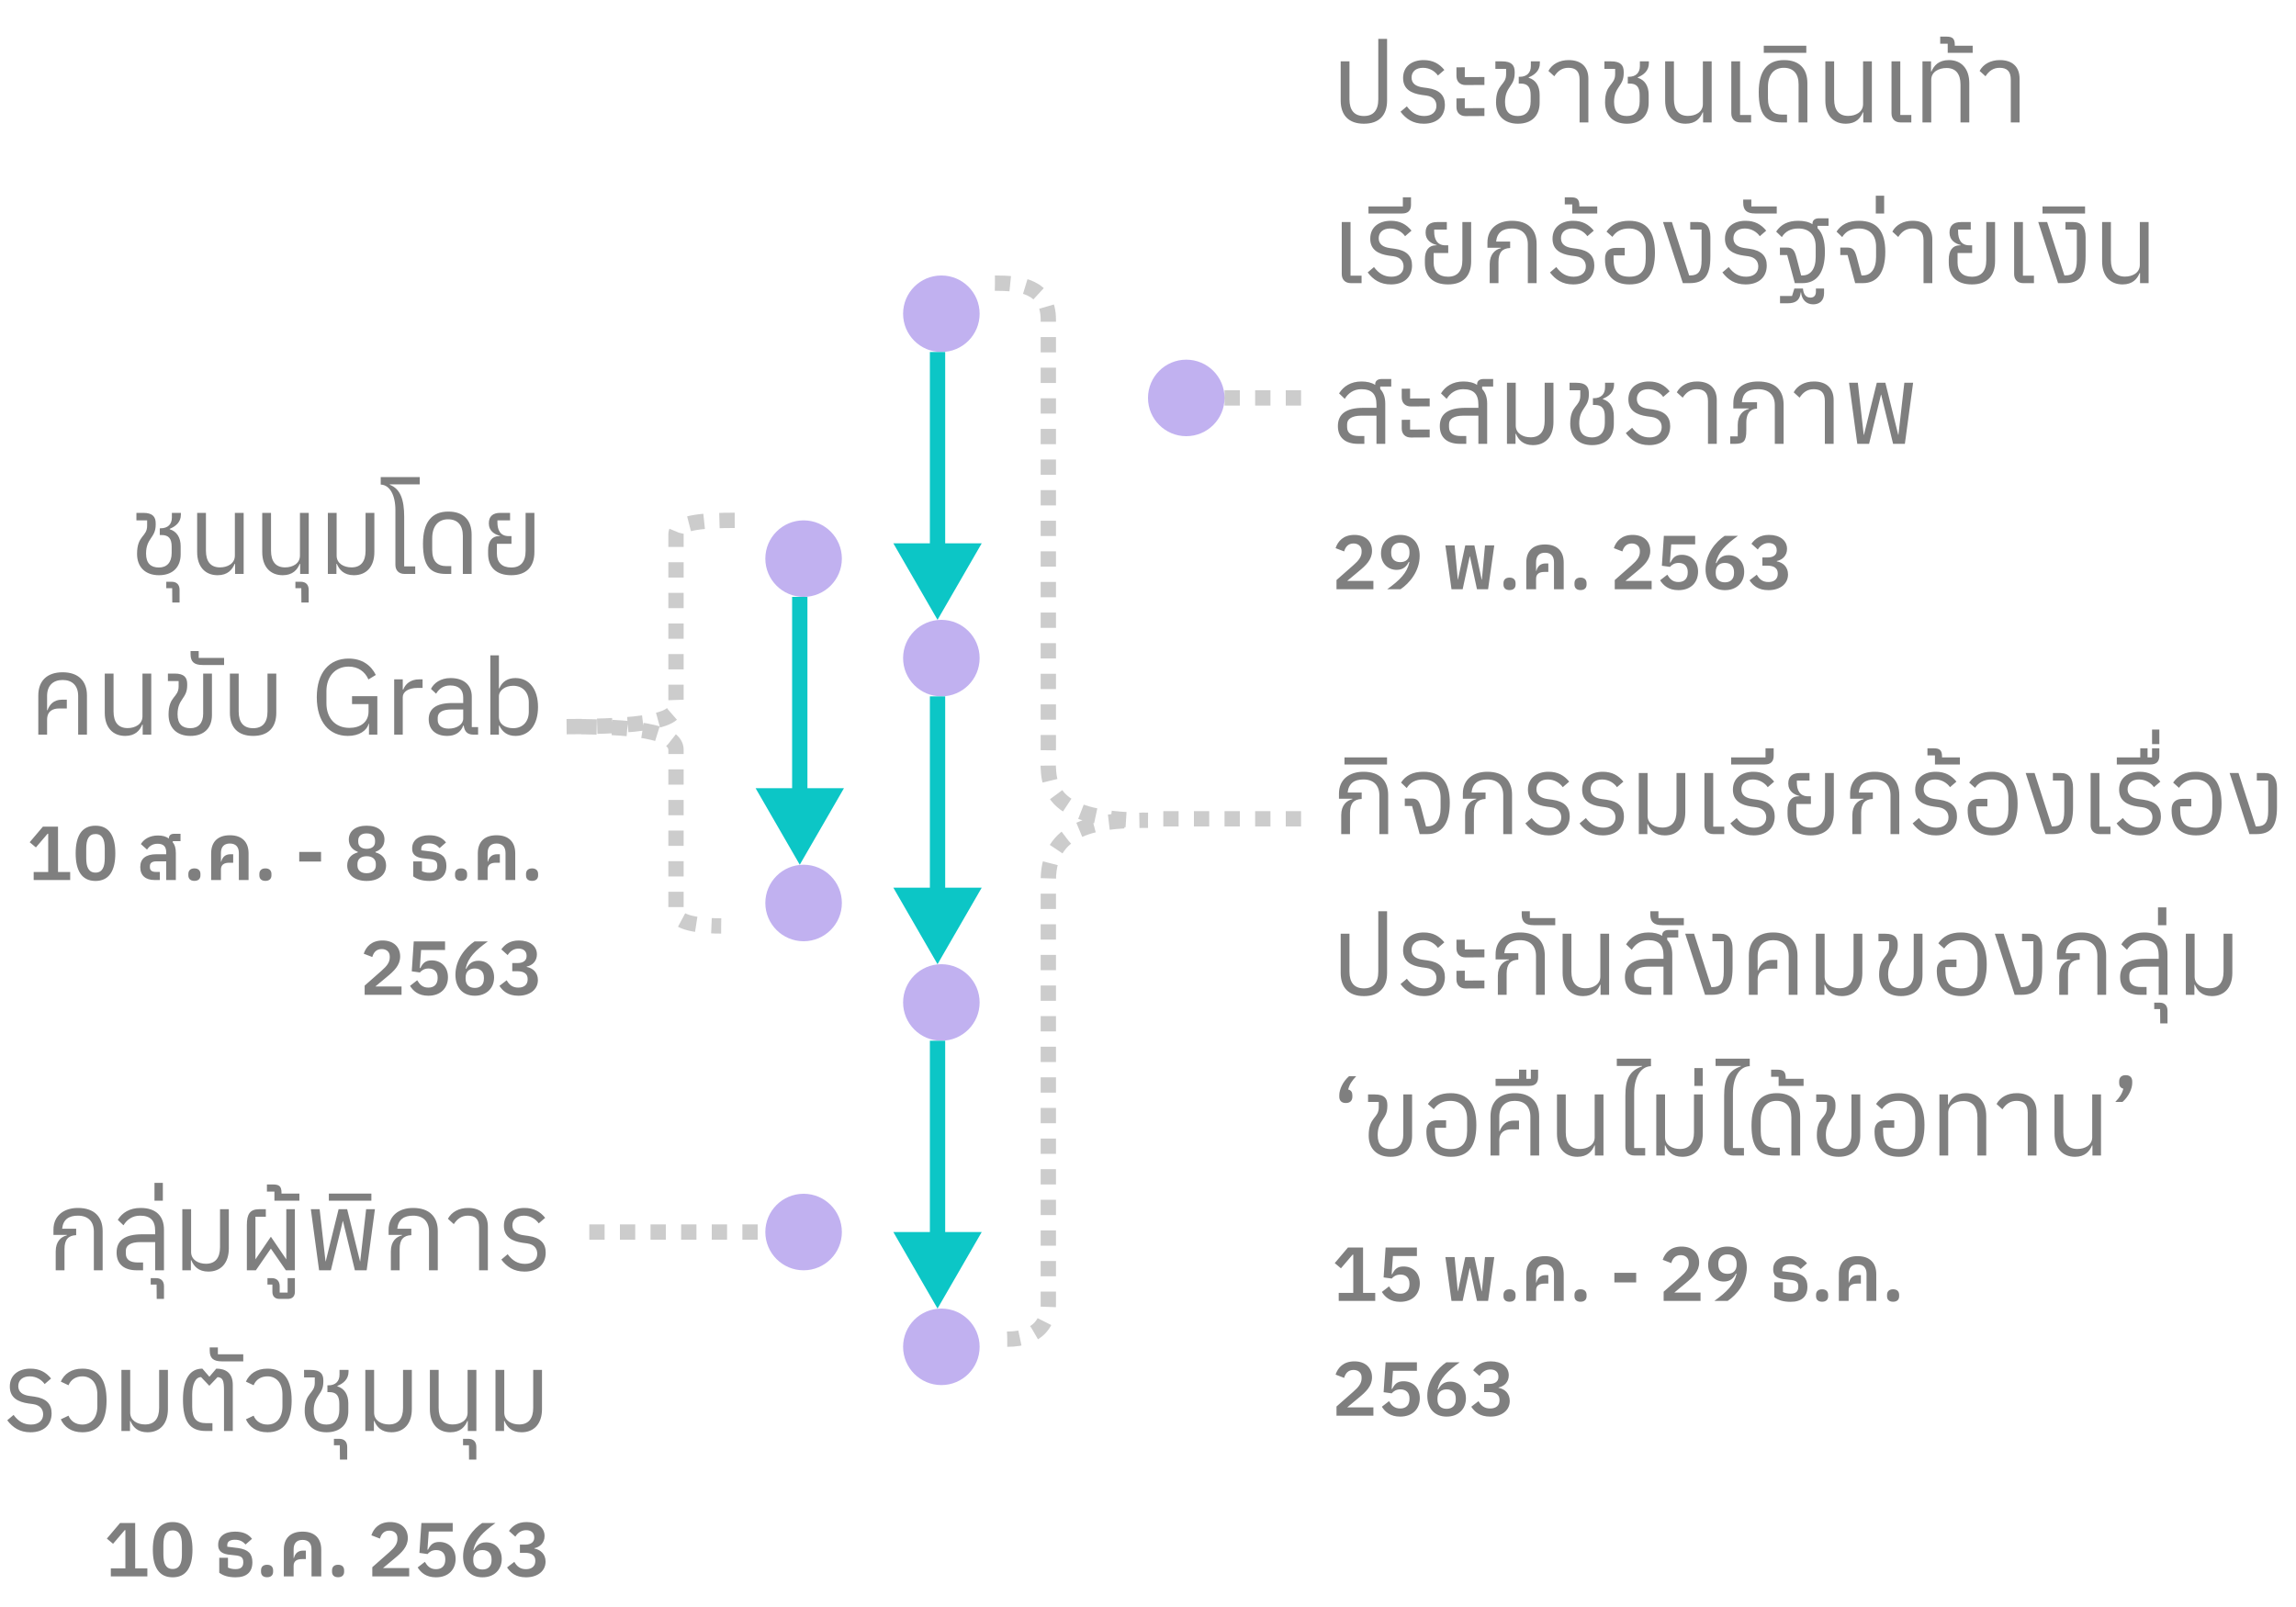 <svg width="300" height="210" viewBox="0 0 300 210" fill="none" xmlns="http://www.w3.org/2000/svg">
<path d="M105 166C107.761 166 110 163.761 110 161C110 158.239 107.761 156 105 156C102.239 156 100 158.239 100 161C100 163.761 102.239 166 105 166Z" fill="#C1B1F0"/>
<path d="M155 57C157.761 57 160 54.761 160 52C160 49.239 157.761 47 155 47C152.239 47 150 49.239 150 52C150 54.761 152.239 57 155 57Z" fill="#C1B1F0"/>
<path d="M123 46C125.761 46 128 43.761 128 41C128 38.239 125.761 36 123 36C120.239 36 118 38.239 118 41C118 43.761 120.239 46 123 46Z" fill="#C1B1F0"/>
<path d="M122.5 81L128.274 71L116.726 71L122.5 81ZM121.5 46L121.5 72L123.5 72L123.5 46L121.5 46Z" fill="#0CC6C6"/>
<path d="M123 91C125.761 91 128 88.761 128 86C128 83.239 125.761 81 123 81C120.239 81 118 83.239 118 86C118 88.761 120.239 91 123 91Z" fill="#C1B1F0"/>
<path d="M122.5 126L128.274 116L116.726 116L122.5 126ZM121.5 91L121.5 117L123.5 117L123.5 91L121.5 91Z" fill="#0CC6C6"/>
<path d="M123 136C125.761 136 128 133.761 128 131C128 128.239 125.761 126 123 126C120.239 126 118 128.239 118 131C118 133.761 120.239 136 123 136Z" fill="#C1B1F0"/>
<path d="M122.5 171L128.274 161L116.726 161L122.5 171ZM121.5 136L121.5 162L123.5 162L123.5 136L121.5 136Z" fill="#0CC6C6"/>
<path d="M123 181C125.761 181 128 178.761 128 176C128 173.239 125.761 171 123 171C120.239 171 118 173.239 118 176C118 178.761 120.239 181 123 181Z" fill="#C1B1F0"/>
<path d="M105 78C107.761 78 110 75.761 110 73C110 70.239 107.761 68 105 68C102.239 68 100 70.239 100 73C100 75.761 102.239 78 105 78Z" fill="#C1B1F0"/>
<path d="M104.5 113L110.274 103L98.727 103L104.5 113ZM103.5 78L103.5 104L105.5 104L105.5 78L103.5 78Z" fill="#0CC6C6"/>
<path d="M105 123C107.761 123 110 120.761 110 118C110 115.239 107.761 113 105 113C102.239 113 100 115.239 100 118C100 120.761 102.239 123 105 123Z" fill="#C1B1F0"/>
<path d="M178.144 100.852C176.296 100.852 174.952 101.874 174.952 103.694V104.38H176.702V104.436C175.974 104.604 175.246 105.206 175.246 106.522V109H176.394V106.214C176.394 104.996 176.884 104.45 177.92 104.408V103.568H176.086C176.212 102.364 176.954 101.86 178.144 101.86C179.474 101.86 180.23 102.616 180.23 103.946V109H181.378V103.876C181.378 102.028 180.3 100.852 178.144 100.852ZM175.674 99.9H181.232V98.976H175.674V99.9ZM185.975 100.852C184.617 100.852 183.665 101.342 183.063 102.266L183.805 102.98C184.239 102.266 184.953 101.86 185.961 101.86C187.417 101.86 188.229 102.728 188.229 104.254V105.598C188.229 107.208 187.515 107.992 186.507 107.992H186.325L185.695 105.584C185.443 104.632 185.163 104.352 184.449 104.352H183.553V105.332H184.505L185.499 109H186.507C188.355 109 189.433 107.656 189.433 104.898C189.433 102.28 188.397 100.852 185.975 100.852ZM194.332 100.852C192.484 100.852 191.14 101.874 191.14 103.694V104.38H192.89V104.436C192.162 104.604 191.434 105.206 191.434 106.522V109H192.582V106.214C192.582 104.996 193.072 104.45 194.108 104.408V103.568H192.274C192.4 102.364 193.142 101.86 194.332 101.86C195.662 101.86 196.418 102.616 196.418 103.946V109H197.566V103.876C197.566 102.028 196.488 100.852 194.332 100.852ZM202.345 109.168C204.011 109.168 205.103 108.258 205.103 106.69C205.103 105.486 204.431 104.73 202.835 104.506L202.219 104.422C201.309 104.296 200.749 103.904 200.749 103.134C200.749 102.364 201.309 101.86 202.247 101.86C203.171 101.86 203.857 102.378 204.193 102.868L205.033 102.14C204.375 101.328 203.535 100.852 202.331 100.852C200.861 100.852 199.643 101.622 199.643 103.19C199.643 104.674 200.735 105.206 202.065 105.402L202.681 105.486C203.661 105.626 203.997 106.214 203.997 106.83C203.997 107.656 203.367 108.16 202.415 108.16C201.449 108.16 200.763 107.74 200.133 106.9L199.307 107.6C200.021 108.538 200.931 109.168 202.345 109.168ZM209.427 109.168C211.093 109.168 212.185 108.258 212.185 106.69C212.185 105.486 211.513 104.73 209.917 104.506L209.301 104.422C208.391 104.296 207.831 103.904 207.831 103.134C207.831 102.364 208.391 101.86 209.329 101.86C210.253 101.86 210.939 102.378 211.275 102.868L212.115 102.14C211.457 101.328 210.617 100.852 209.413 100.852C207.943 100.852 206.725 101.622 206.725 103.19C206.725 104.674 207.817 105.206 209.147 105.402L209.763 105.486C210.743 105.626 211.079 106.214 211.079 106.83C211.079 107.656 210.449 108.16 209.497 108.16C208.531 108.16 207.845 107.74 207.215 106.9L206.389 107.6C207.103 108.538 208.013 109.168 209.427 109.168ZM217.531 109.168C219.155 109.168 220.205 108.062 220.205 106.144V101.02H219.057V105.976C219.057 107.404 218.413 108.146 217.223 108.146C216.243 108.146 215.277 107.656 215.277 106.606V101.02H214.129V109H215.249V107.684H215.305C215.613 108.44 216.215 109.168 217.531 109.168ZM223.893 109H225.293V108.02H223.851V101.02H222.703V107.81C222.703 108.51 223.123 109 223.893 109ZM229.128 109.168C230.794 109.168 231.886 108.258 231.886 106.69C231.886 105.486 231.214 104.73 229.618 104.506L229.002 104.422C228.092 104.296 227.532 103.904 227.532 103.134C227.532 102.364 228.092 101.86 229.03 101.86C229.954 101.86 230.64 102.378 230.976 102.868L231.816 102.14C231.158 101.328 230.318 100.852 229.114 100.852C227.644 100.852 226.426 101.622 226.426 103.19C226.426 104.674 227.518 105.206 228.848 105.402L229.464 105.486C230.444 105.626 230.78 106.214 230.78 106.83C230.78 107.656 230.15 108.16 229.198 108.16C228.232 108.16 227.546 107.74 226.916 106.9L226.09 107.6C226.804 108.538 227.714 109.168 229.128 109.168ZM226.193 99.9H230.589C231.359 99.9 231.751 99.522 231.751 98.766V97.786H230.687V98.976H226.193V99.9ZM236.588 109.168C238.562 109.168 239.612 108.062 239.612 106.144V101.02H238.464V105.976C238.464 107.418 237.82 108.16 236.588 108.16C235.356 108.16 234.712 107.474 234.712 106.34V105.066H236.616V104.058H236.252C235.132 104.058 234.782 103.218 234.782 102.28V102H236.434V101.02H235.16C234.152 101.02 233.662 101.51 233.662 102.364V102.434C233.662 103.372 234.404 103.848 235.118 104.016V104.058H234.992C234.068 104.058 233.564 104.744 233.564 105.906V106.354C233.564 108.118 234.614 109.168 236.588 109.168ZM244.931 100.852C243.083 100.852 241.739 101.874 241.739 103.694V104.38H243.489V104.436C242.761 104.604 242.033 105.206 242.033 106.522V109H243.181V106.214C243.181 104.996 243.671 104.45 244.707 104.408V103.568H242.873C242.999 102.364 243.741 101.86 244.931 101.86C246.261 101.86 247.017 102.616 247.017 103.946V109H248.165V103.876C248.165 102.028 247.087 100.852 244.931 100.852ZM252.944 109.168C254.61 109.168 255.702 108.258 255.702 106.69C255.702 105.486 255.03 104.73 253.434 104.506L252.818 104.422C251.908 104.296 251.348 103.904 251.348 103.134C251.348 102.364 251.908 101.86 252.846 101.86C253.77 101.86 254.456 102.378 254.792 102.868L255.632 102.14C254.974 101.328 254.134 100.852 252.93 100.852C251.46 100.852 250.242 101.622 250.242 103.19C250.242 104.674 251.334 105.206 252.664 105.402L253.28 105.486C254.26 105.626 254.596 106.214 254.596 106.83C254.596 107.656 253.966 108.16 253.014 108.16C252.048 108.16 251.362 107.74 250.732 106.9L249.906 107.6C250.62 108.538 251.53 109.168 252.944 109.168ZM252.824 99.9H256.086V98.976H253.748V98.85C253.748 98.052 253.454 97.786 252.67 97.786H251.844V98.71H252.824V99.9ZM260.292 109.168C262.574 109.168 263.624 107.824 263.624 105.01C263.624 102.28 262.546 100.852 260.25 100.852C258.892 100.852 257.926 101.342 257.296 102.266L258.066 102.952C258.528 102.266 259.214 101.86 260.222 101.86C261.622 101.86 262.42 102.728 262.42 104.254V105.794C262.42 107.376 261.706 108.16 260.292 108.16C258.836 108.16 258.22 107.474 258.22 105.794V105.374H259.676V104.394H258.556C257.632 104.394 257.1 104.856 257.1 105.808V105.92C257.1 107.978 258.262 109.168 260.292 109.168ZM267.27 109H268.152C269.958 109 270.868 108.174 270.868 105.5V102.98C270.868 101.72 270.35 101.02 269.272 101.02H268.236V102H269.72V105.99C269.72 107.502 269.258 107.992 268.222 107.992H268.096L265.842 101.02H264.68L267.27 109ZM274.356 109H275.756V108.02H274.314V101.02H273.166V107.81C273.166 108.51 273.586 109 274.356 109ZM279.591 109.168C281.257 109.168 282.349 108.258 282.349 106.69C282.349 105.486 281.677 104.73 280.081 104.506L279.465 104.422C278.555 104.296 277.995 103.904 277.995 103.134C277.995 102.364 278.555 101.86 279.493 101.86C280.417 101.86 281.103 102.378 281.439 102.868L282.279 102.14C281.621 101.328 280.781 100.852 279.577 100.852C278.107 100.852 276.889 101.622 276.889 103.19C276.889 104.674 277.981 105.206 279.311 105.402L279.927 105.486C280.907 105.626 281.243 106.214 281.243 106.83C281.243 107.656 280.613 108.16 279.661 108.16C278.695 108.16 278.009 107.74 277.379 106.9L276.553 107.6C277.267 108.538 278.177 109.168 279.591 109.168ZM281.192 97.786V98.976H280.604V97.786H279.652V98.976H276.586V99.9H280.982C281.752 99.9 282.144 99.522 282.144 98.766V97.786H281.192ZM281.193 97.24H282.145V95.336H281.193V97.24ZM286.939 109.168C289.221 109.168 290.271 107.824 290.271 105.01C290.271 102.28 289.193 100.852 286.897 100.852C285.539 100.852 284.573 101.342 283.943 102.266L284.713 102.952C285.175 102.266 285.861 101.86 286.869 101.86C288.269 101.86 289.067 102.728 289.067 104.254V105.794C289.067 107.376 288.353 108.16 286.939 108.16C285.483 108.16 284.867 107.474 284.867 105.794V105.374H286.323V104.394H285.203C284.279 104.394 283.747 104.856 283.747 105.808V105.92C283.747 107.978 284.909 109.168 286.939 109.168ZM293.917 109H294.799C296.605 109 297.515 108.174 297.515 105.5V102.98C297.515 101.72 296.997 101.02 295.919 101.02H294.883V102H296.367V105.99C296.367 107.502 295.905 107.992 294.869 107.992H294.743L292.489 101.02H291.327L293.917 109ZM178.214 130.168C180.188 130.168 181.238 129.062 181.238 127.144V119.08H180.09V126.976C180.09 128.418 179.446 129.16 178.214 129.16C176.968 129.16 176.324 128.418 176.324 126.976V122.02H175.176V127.144C175.176 129.062 176.226 130.168 178.214 130.168ZM186.034 130.168C187.7 130.168 188.792 129.258 188.792 127.69C188.792 126.486 188.12 125.73 186.524 125.506L185.908 125.422C184.998 125.296 184.438 124.904 184.438 124.134C184.438 123.364 184.998 122.86 185.936 122.86C186.86 122.86 187.546 123.378 187.882 123.868L188.722 123.14C188.064 122.328 187.224 121.852 186.02 121.852C184.55 121.852 183.332 122.622 183.332 124.19C183.332 125.674 184.424 126.206 185.754 126.402L186.37 126.486C187.35 126.626 187.686 127.214 187.686 127.83C187.686 128.656 187.056 129.16 186.104 129.16C185.138 129.16 184.452 128.74 183.822 127.9L182.996 128.6C183.71 129.538 184.62 130.168 186.034 130.168ZM191.492 125.114L193.956 125.1V124.064L191.394 124.078V122.79L190.302 122.804V123.924C190.302 124.68 190.792 125.114 191.492 125.114ZM191.492 129.174L193.956 129.16V128.124L191.394 128.138V126.85L190.302 126.864V127.984C190.302 128.74 190.792 129.174 191.492 129.174ZM198.611 121.852C196.763 121.852 195.419 122.874 195.419 124.694V125.38H197.169V125.436C196.441 125.604 195.713 126.206 195.713 127.522V130H196.861V127.214C196.861 125.996 197.351 125.45 198.387 125.408V124.568H196.553C196.679 123.364 197.421 122.86 198.611 122.86C199.941 122.86 200.697 123.616 200.697 124.946V130H201.845V124.876C201.845 123.028 200.767 121.852 198.611 121.852ZM200.411 120.9H203.211V119.976H199.893V119.08H198.829V119.486C198.829 120.48 199.291 120.9 200.411 120.9ZM206.848 130.168C208.164 130.168 208.766 129.44 209.074 128.684H209.13V130H210.25V122.02H209.102V127.606C209.102 128.656 208.136 129.146 207.156 129.146C205.966 129.146 205.322 128.404 205.322 126.976V122.02H204.174V127.144C204.174 129.062 205.224 130.168 206.848 130.168ZM219.286 122.51V121.53H217.998C217.508 121.53 217.186 121.796 217.186 122.202V122.3C216.724 121.992 216.108 121.852 215.394 121.852C214.008 121.852 213.042 122.482 212.468 123.406L213.21 124.12C213.644 123.406 214.358 122.86 215.366 122.86C216.71 122.86 217.354 123.462 217.354 124.876V125.296H215.646C213.392 125.296 212.314 126.094 212.314 127.69C212.314 129.23 213.336 130 214.946 130H215.772V128.978H215.086C214.078 128.978 213.518 128.614 213.518 127.802V127.438C213.518 126.738 214.148 126.318 215.408 126.318H217.354V130H218.502V124.75C218.502 123.98 218.306 123.322 217.844 122.832V122.51H219.286ZM217.214 120.9H220.014V119.976H216.696V119.08H215.632V119.486C215.632 120.48 216.094 120.9 217.214 120.9ZM222.782 130H223.664C225.47 130 226.38 129.174 226.38 126.5V123.98C226.38 122.72 225.862 122.02 224.784 122.02H223.748V123H225.232V126.99C225.232 128.502 224.77 128.992 223.734 128.992H223.608L221.354 122.02H220.192L222.782 130ZM228.509 130H229.657V128.054C229.657 126.878 230.469 126.584 231.211 126.584H232.233V125.436H231.575C230.511 125.436 229.965 126.094 229.713 126.808H229.657V124.946C229.657 123.602 230.427 122.86 231.687 122.86C232.947 122.86 233.717 123.602 233.717 124.946V130H234.865V124.876C234.865 123.028 233.773 121.852 231.687 121.852C229.601 121.852 228.509 123.028 228.509 124.876V130ZM240.664 130.168C242.288 130.168 243.338 129.062 243.338 127.144V122.02H242.19V126.976C242.19 128.404 241.546 129.146 240.356 129.146C239.376 129.146 238.41 128.656 238.41 127.606V122.02H237.262V130H238.382V128.684H238.438C238.746 129.44 239.348 130.168 240.664 130.168ZM248.384 130.168C250.148 130.168 251.198 129.16 251.198 127.424V122.02H250.05V127.256C250.05 128.516 249.406 129.16 248.384 129.16C247.348 129.16 246.704 128.642 246.704 127.34C246.704 125.296 247.964 125.324 247.964 123.56V123.392C247.964 122.552 247.586 122.02 246.326 122.02H245.444V123H246.844V123.686C246.844 125.198 245.528 124.918 245.528 127.382C245.528 129.104 246.592 130.168 248.384 130.168ZM256.259 130.168C258.541 130.168 259.591 128.824 259.591 126.01C259.591 123.28 258.513 121.852 256.217 121.852C254.859 121.852 253.893 122.342 253.263 123.266L254.033 123.952C254.495 123.266 255.181 122.86 256.189 122.86C257.589 122.86 258.387 123.728 258.387 125.254V126.794C258.387 128.376 257.673 129.16 256.259 129.16C254.803 129.16 254.187 128.474 254.187 126.794V126.374H255.643V125.394H254.523C253.599 125.394 253.067 125.856 253.067 126.808V126.92C253.067 128.978 254.229 130.168 256.259 130.168ZM263.237 130H264.119C265.925 130 266.835 129.174 266.835 126.5V123.98C266.835 122.72 266.317 122.02 265.239 122.02H264.203V123H265.687V126.99C265.687 128.502 265.225 128.992 264.189 128.992H264.063L261.809 122.02H260.647L263.237 130ZM271.96 121.852C270.112 121.852 268.768 122.874 268.768 124.694V125.38H270.518V125.436C269.79 125.604 269.062 126.206 269.062 127.522V130H270.21V127.214C270.21 125.996 270.7 125.45 271.736 125.408V124.568H269.902C270.028 123.364 270.77 122.86 271.96 122.86C273.29 122.86 274.046 123.616 274.046 124.946V130H275.194V124.876C275.194 123.028 274.116 121.852 271.96 121.852ZM280.156 121.852C278.714 121.852 277.748 122.482 277.174 123.406L277.916 124.12C278.35 123.406 279.064 122.86 280.072 122.86C281.416 122.86 282.06 123.462 282.06 124.876V125.296H280.352C278.098 125.296 277.02 126.094 277.02 127.69C277.02 129.23 278.042 130 279.652 130H280.478V128.978H279.792C278.784 128.978 278.224 128.614 278.224 127.802V127.438C278.224 126.738 278.854 126.318 280.114 126.318H282.06V130H283.208V124.708C283.208 122.888 282.144 121.852 280.156 121.852ZM282.259 133.738H283.211V132.086C283.211 131.4 282.833 131.022 282.161 131.022H281.475V131.862H282.245L282.259 133.738ZM281.968 120.9H283.06V118.576H281.968V120.9ZM289.007 130.168C290.631 130.168 291.681 129.062 291.681 127.144V122.02H290.533V126.976C290.533 128.404 289.889 129.146 288.699 129.146C287.719 129.146 286.753 128.656 286.753 127.606V122.02H285.605V130H286.725V128.684H286.781C287.089 129.44 287.691 130.168 289.007 130.168ZM175.848 144.14C176.436 144.14 176.702 143.804 176.702 143.314V143.118C176.702 142.74 176.534 142.46 176.156 142.376C176.31 141.718 176.646 141.228 177.206 140.64H176.268C175.47 141.326 174.994 142.362 174.994 143.118V143.314C174.994 143.804 175.26 144.14 175.848 144.14ZM181.692 151.168C183.456 151.168 184.506 150.16 184.506 148.424V143.02H183.358V148.256C183.358 149.516 182.714 150.16 181.692 150.16C180.656 150.16 180.012 149.642 180.012 148.34C180.012 146.296 181.272 146.324 181.272 144.56V144.392C181.272 143.552 180.894 143.02 179.634 143.02H178.752V144H180.152V144.686C180.152 146.198 178.836 145.918 178.836 148.382C178.836 150.104 179.9 151.168 181.692 151.168ZM189.568 151.168C191.85 151.168 192.9 149.824 192.9 147.01C192.9 144.28 191.822 142.852 189.526 142.852C188.168 142.852 187.202 143.342 186.572 144.266L187.342 144.952C187.804 144.266 188.49 143.86 189.498 143.86C190.898 143.86 191.696 144.728 191.696 146.254V147.794C191.696 149.376 190.982 150.16 189.568 150.16C188.112 150.16 187.496 149.474 187.496 147.794V147.374H188.952V146.394H187.832C186.908 146.394 186.376 146.856 186.376 147.808V147.92C186.376 149.978 187.538 151.168 189.568 151.168ZM194.753 151H195.901V149.054C195.901 147.878 196.713 147.584 197.455 147.584H198.477V146.436H197.819C196.755 146.436 196.209 147.094 195.957 147.808H195.901V145.946C195.901 144.602 196.671 143.86 197.931 143.86C199.191 143.86 199.961 144.602 199.961 145.946V151H201.109V145.876C201.109 144.028 200.017 142.852 197.931 142.852C195.845 142.852 194.753 144.028 194.753 145.876V151ZM200.022 139.786V140.976H199.434V139.786H198.482V140.976H195.416V141.9H199.812C200.582 141.9 200.974 141.522 200.974 140.766V139.786H200.022ZM206.11 151.168C207.426 151.168 208.028 150.44 208.336 149.684H208.392V151H209.512V143.02H208.364V148.606C208.364 149.656 207.398 150.146 206.418 150.146C205.228 150.146 204.584 149.404 204.584 147.976V143.02H203.436V148.144C203.436 150.062 204.486 151.168 206.11 151.168ZM213.564 151H214.964V150.02H213.522V142.852C213.522 140.864 214.334 139.366 215.72 139.324V138.344H211.254V139.296H214.558V139.352C212.962 139.898 212.374 140.962 212.374 143.174V149.81C212.374 150.51 212.794 151 213.564 151ZM219.814 151.168C221.438 151.168 222.488 150.062 222.488 148.144V143.02H221.34V147.976C221.34 149.404 220.696 150.146 219.506 150.146C218.526 150.146 217.56 149.656 217.56 148.606V143.02H216.412V151H217.532V149.684H217.588C217.896 150.44 218.498 151.168 219.814 151.168ZM221.388 141.9H222.48V139.576H221.388V141.9ZM226.47 151H227.87V150.02H226.428V142.852C226.428 140.864 227.24 139.366 228.626 139.324V138.344H224.16V139.296H227.464V139.352C225.868 139.898 225.28 140.962 225.28 143.174V149.81C225.28 150.51 225.7 151 226.47 151ZM231.852 151H232.552V149.978H231.922C230.76 149.978 230.06 149.376 230.06 147.85V146.352C230.06 144.756 230.844 143.86 232.132 143.86C233.392 143.86 234.064 144.644 234.064 146.03V151H235.212V145.876C235.212 143.958 234.148 142.852 232.16 142.852C230.004 142.852 228.856 144.238 228.856 147.052C228.856 149.964 229.794 151 231.852 151ZM232.398 141.9H235.66V140.976H233.322V140.85C233.322 140.052 233.028 139.786 232.244 139.786H231.418V140.71H232.398V141.9ZM240.249 151.168C242.013 151.168 243.063 150.16 243.063 148.424V143.02H241.915V148.256C241.915 149.516 241.271 150.16 240.249 150.16C239.213 150.16 238.569 149.642 238.569 148.34C238.569 146.296 239.829 146.324 239.829 144.56V144.392C239.829 143.552 239.451 143.02 238.191 143.02H237.309V144H238.709V144.686C238.709 146.198 237.393 145.918 237.393 148.382C237.393 150.104 238.457 151.168 240.249 151.168ZM248.124 151.168C250.406 151.168 251.456 149.824 251.456 147.01C251.456 144.28 250.378 142.852 248.082 142.852C246.724 142.852 245.758 143.342 245.128 144.266L245.898 144.952C246.36 144.266 247.046 143.86 248.054 143.86C249.454 143.86 250.252 144.728 250.252 146.254V147.794C250.252 149.376 249.538 150.16 248.124 150.16C246.668 150.16 246.052 149.474 246.052 147.794V147.374H247.508V146.394H246.388C245.464 146.394 244.932 146.856 244.932 147.808V147.92C244.932 149.978 246.094 151.168 248.124 151.168ZM253.408 151H254.556V145.428C254.556 144.378 255.55 143.888 256.558 143.888C257.734 143.888 258.378 144.63 258.378 146.058V151H259.526V145.876C259.526 143.958 258.476 142.852 256.866 142.852C255.522 142.852 254.906 143.58 254.584 144.336H254.528V143.02H253.408V151ZM264.949 151H266.097V145.288C266.097 143.734 265.159 142.852 263.521 142.852C262.317 142.852 261.365 143.37 260.875 144.266L261.645 144.966C262.093 144.294 262.639 143.86 263.493 143.86C264.459 143.86 264.949 144.322 264.949 145.414V151ZM271.12 151.168C272.436 151.168 273.038 150.44 273.346 149.684H273.402V151H274.522V143.02H273.374V148.606C273.374 149.656 272.408 150.146 271.428 150.146C270.238 150.146 269.594 149.404 269.594 147.976V143.02H268.446V148.144C268.446 150.062 269.496 151.168 271.12 151.168ZM276.389 144H277.327C278.125 143.314 278.601 142.278 278.601 141.522V141.326C278.601 140.836 278.335 140.5 277.747 140.5C277.159 140.5 276.893 140.836 276.893 141.326V141.522C276.893 141.9 277.061 142.18 277.439 142.264C277.285 142.922 276.949 143.412 276.389 144Z" fill="black" fill-opacity="0.5"/>
<path d="M174.92 170H179.69V168.95H178.1V163.02H176.13L174.4 165.06L175.21 165.74L176.74 163.95H176.82V168.95H174.92V170ZM182.946 170.12C184.586 170.12 185.516 169.1 185.516 167.7C185.516 166.32 184.586 165.5 183.386 165.5C182.556 165.5 182.206 165.9 181.916 166.5H181.836L182.006 164.14H185.136V163.02H181.046L180.786 166.93L181.846 167.08C182.056 166.83 182.406 166.56 182.976 166.56C183.726 166.56 184.166 167 184.166 167.73V167.82C184.166 168.58 183.746 169.06 182.956 169.06C182.196 169.06 181.816 168.64 181.496 168.1L180.556 168.83C180.976 169.5 181.656 170.12 182.946 170.12ZM189.655 170H191.115L192.035 165.72H192.065L192.985 170H194.435L195.245 164.27H194.035L193.625 168.74H193.595L192.645 164.27H191.455L190.495 168.74H190.475L190.065 164.27H188.855L189.655 170ZM197.238 170.11C197.778 170.11 198.028 169.81 198.028 169.39V169.21C198.028 168.79 197.778 168.48 197.238 168.48C196.698 168.48 196.448 168.79 196.448 169.21V169.39C196.448 169.81 196.698 170.11 197.238 170.11ZM199.427 170H200.707V168.62C200.707 167.99 201.137 167.74 201.797 167.74H202.307V166.63H201.957C201.277 166.63 200.897 167 200.747 167.6H200.707V166.47C200.707 165.66 201.117 165.23 201.877 165.23C202.627 165.23 203.047 165.66 203.047 166.47V170H204.317V166.52C204.317 165.03 203.467 164.15 201.877 164.15C200.277 164.15 199.427 165.03 199.427 166.52V170ZM206.515 170.11C207.055 170.11 207.305 169.81 207.305 169.39V169.21C207.305 168.79 207.055 168.48 206.515 168.48C205.975 168.48 205.725 168.79 205.725 169.21V169.39C205.725 169.81 205.975 170.11 206.515 170.11ZM210.937 167.58H213.787V166.33H210.937V167.58ZM217.374 170H222.194V168.91H218.774L220.264 167.67C221.224 166.88 222.014 166.14 222.014 164.98C222.014 163.77 221.174 162.9 219.714 162.9C218.294 162.9 217.554 163.71 217.254 164.63L218.374 165.06C218.534 164.49 218.884 164.02 219.604 164.02C220.194 164.02 220.654 164.37 220.654 164.98V165.12C220.654 165.73 220.304 166.23 219.564 166.87L217.374 168.8V170ZM224 170H225.74C226.91 169.22 228.24 167.64 228.24 165.64C228.24 163.97 227.3 162.9 225.71 162.9C224.18 162.9 223.19 163.89 223.19 165.3C223.19 166.62 224.07 167.47 225.24 167.47C226.11 167.47 226.55 166.98 226.82 166.43L226.9 166.46C226.59 167.89 225.63 168.82 224 170ZM225.71 166.46C224.97 166.46 224.52 166.03 224.52 165.27V165.12C224.52 164.35 224.97 163.92 225.71 163.92C226.46 163.92 226.91 164.35 226.91 165.12V165.27C226.91 166.03 226.46 166.46 225.71 166.46ZM233.97 170.12C235.38 170.12 236.16 169.46 236.16 168.15C236.16 167.03 235.62 166.5 234.32 166.3L232.88 166.12V165.89C232.88 165.46 233.22 165.21 233.88 165.21C234.51 165.21 234.92 165.44 235.27 165.83L236.11 165.09C235.65 164.49 234.97 164.15 233.89 164.15C232.51 164.15 231.69 164.82 231.69 165.84V165.95C231.69 166.61 232.12 167.01 232.95 167.14L234.08 167.27C234.74 167.36 234.97 167.58 234.97 168.15C234.97 168.78 234.64 169.05 233.95 169.05C233.56 169.05 233.27 168.98 232.97 168.85V167.57H231.83V169.52C232.35 169.91 233.03 170.12 233.97 170.12ZM238.078 170.11C238.618 170.11 238.868 169.81 238.868 169.39V169.21C238.868 168.79 238.618 168.48 238.078 168.48C237.538 168.48 237.288 168.79 237.288 169.21V169.39C237.288 169.81 237.538 170.11 238.078 170.11ZM240.267 170H241.547V168.62C241.547 167.99 241.977 167.74 242.637 167.74H243.147V166.63H242.797C242.117 166.63 241.737 167 241.587 167.6H241.547V166.47C241.547 165.66 241.957 165.23 242.717 165.23C243.467 165.23 243.887 165.66 243.887 166.47V170H245.157V166.52C245.157 165.03 244.307 164.15 242.717 164.15C241.117 164.15 240.267 165.03 240.267 166.52V170ZM247.355 170.11C247.895 170.11 248.145 169.81 248.145 169.39V169.21C248.145 168.79 247.895 168.48 247.355 168.48C246.815 168.48 246.565 168.79 246.565 169.21V169.39C246.565 169.81 246.815 170.11 247.355 170.11ZM174.63 185H179.45V183.91H176.03L177.52 182.67C178.48 181.88 179.27 181.14 179.27 179.98C179.27 178.77 178.43 177.9 176.97 177.9C175.55 177.9 174.81 178.71 174.51 179.63L175.63 180.06C175.79 179.49 176.14 179.02 176.86 179.02C177.45 179.02 177.91 179.37 177.91 179.98V180.12C177.91 180.73 177.56 181.23 176.82 181.87L174.63 183.8V185ZM182.946 185.12C184.586 185.12 185.516 184.1 185.516 182.7C185.516 181.32 184.586 180.5 183.386 180.5C182.556 180.5 182.206 180.9 181.916 181.5H181.836L182.006 179.14H185.136V178.02H181.046L180.786 181.93L181.846 182.08C182.056 181.83 182.406 181.56 182.976 181.56C183.726 181.56 184.166 182 184.166 182.73V182.82C184.166 183.58 183.746 184.06 182.956 184.06C182.196 184.06 181.816 183.64 181.496 183.1L180.556 183.83C180.976 184.5 181.656 185.12 182.946 185.12ZM189.022 185.12C190.552 185.12 191.542 184.13 191.542 182.72C191.542 181.4 190.662 180.55 189.492 180.55C188.622 180.55 188.182 181.04 187.912 181.59L187.832 181.56C188.142 180.13 189.102 179.2 190.732 178.02H188.992C187.822 178.8 186.492 180.38 186.492 182.38C186.492 184.05 187.432 185.12 189.022 185.12ZM189.022 184.1C188.272 184.1 187.822 183.67 187.822 182.9V182.75C187.822 181.99 188.272 181.56 189.022 181.56C189.762 181.56 190.212 181.99 190.212 182.75V182.9C190.212 183.67 189.762 184.1 189.022 184.1ZM194.708 185.12C196.238 185.12 197.268 184.3 197.268 183.07C197.268 182.08 196.608 181.51 195.808 181.36V181.31C196.538 181.16 197.138 180.61 197.138 179.72C197.138 178.6 196.178 177.9 194.788 177.9C193.618 177.9 192.958 178.41 192.488 179.06L193.318 179.81C193.648 179.28 194.138 178.96 194.748 178.96C195.388 178.96 195.788 179.31 195.788 179.89V179.96C195.788 180.47 195.408 180.85 194.608 180.85H193.918V181.92H194.608C195.448 181.92 195.928 182.27 195.928 182.93V182.99C195.928 183.65 195.488 184.06 194.708 184.06C193.918 184.06 193.508 183.66 193.188 183.1L192.238 183.83C192.678 184.5 193.358 185.12 194.708 185.12Z" fill="black" fill-opacity="0.5"/>
<path d="M178.214 16.168C180.188 16.168 181.238 15.062 181.238 13.144V5.08H180.09V12.976C180.09 14.418 179.446 15.16 178.214 15.16C176.968 15.16 176.324 14.418 176.324 12.976V8.02H175.176V13.144C175.176 15.062 176.226 16.168 178.214 16.168ZM186.034 16.168C187.7 16.168 188.792 15.258 188.792 13.69C188.792 12.486 188.12 11.73 186.524 11.506L185.908 11.422C184.998 11.296 184.438 10.904 184.438 10.134C184.438 9.364 184.998 8.86 185.936 8.86C186.86 8.86 187.546 9.378 187.882 9.868L188.722 9.14C188.064 8.328 187.224 7.852 186.02 7.852C184.55 7.852 183.332 8.622 183.332 10.19C183.332 11.674 184.424 12.206 185.754 12.402L186.37 12.486C187.35 12.626 187.686 13.214 187.686 13.83C187.686 14.656 187.056 15.16 186.104 15.16C185.138 15.16 184.452 14.74 183.822 13.9L182.996 14.6C183.71 15.538 184.62 16.168 186.034 16.168ZM191.492 11.114L193.956 11.1V10.064L191.394 10.078V8.79L190.302 8.804V9.924C190.302 10.68 190.792 11.114 191.492 11.114ZM191.492 15.174L193.956 15.16V14.124L191.394 14.138V12.85L190.302 12.864V13.984C190.302 14.74 190.792 15.174 191.492 15.174ZM198.331 16.168C200.095 16.168 201.173 15.16 201.173 13.424V12.388C201.173 11.226 200.655 10.442 199.745 10.162V10.106C200.501 9.798 201.201 9.252 201.201 8.258V8.02H200.025V8.622C200.025 9.518 199.493 10.036 198.555 10.036H198.443V10.918H198.681C199.605 10.918 199.997 11.38 199.997 12.444V13.256C199.997 14.516 199.353 15.16 198.331 15.16C197.295 15.16 196.651 14.642 196.651 13.34C196.651 11.296 197.911 11.324 197.911 9.56V9.392C197.911 8.552 197.533 8.02 196.273 8.02H195.391V9H196.791V9.686C196.791 11.198 195.475 10.918 195.475 13.382C195.475 15.104 196.553 16.168 198.331 16.168ZM206.392 16H207.54V10.288C207.54 8.734 206.602 7.852 204.964 7.852C203.76 7.852 202.808 8.37 202.318 9.266L203.088 9.966C203.536 9.294 204.082 8.86 204.936 8.86C205.902 8.86 206.392 9.322 206.392 10.414V16ZM212.577 16.168C214.341 16.168 215.419 15.16 215.419 13.424V12.388C215.419 11.226 214.901 10.442 213.991 10.162V10.106C214.747 9.798 215.447 9.252 215.447 8.258V8.02H214.271V8.622C214.271 9.518 213.739 10.036 212.801 10.036H212.689V10.918H212.927C213.851 10.918 214.243 11.38 214.243 12.444V13.256C214.243 14.516 213.599 15.16 212.577 15.16C211.541 15.16 210.897 14.642 210.897 13.34C210.897 11.296 212.157 11.324 212.157 9.56V9.392C212.157 8.552 211.779 8.02 210.519 8.02H209.637V9H211.037V9.686C211.037 11.198 209.721 10.918 209.721 13.382C209.721 15.104 210.799 16.168 212.577 16.168ZM220.246 16.168C221.562 16.168 222.164 15.44 222.472 14.684H222.528V16H223.648V8.02H222.5V13.606C222.5 14.656 221.534 15.146 220.554 15.146C219.364 15.146 218.72 14.404 218.72 12.976V8.02H217.572V13.144C217.572 15.062 218.622 16.168 220.246 16.168ZM227.406 16H228.806V15.02H227.364V8.02H226.216V14.81C226.216 15.51 226.636 16 227.406 16ZM232.796 16H233.496V14.978H232.866C231.704 14.978 231.004 14.376 231.004 12.85V11.352C231.004 9.756 231.788 8.86 233.076 8.86C234.336 8.86 235.008 9.644 235.008 11.03V16H236.156V10.876C236.156 8.958 235.092 7.852 233.104 7.852C230.948 7.852 229.8 9.238 229.8 12.052C229.8 14.964 230.738 16 232.796 16ZM230.457 6.9H236.015V5.976H230.457V6.9ZM241.178 16.168C242.494 16.168 243.096 15.44 243.404 14.684H243.46V16H244.58V8.02H243.432V13.606C243.432 14.656 242.466 15.146 241.486 15.146C240.296 15.146 239.652 14.404 239.652 12.976V8.02H238.504V13.144C238.504 15.062 239.554 16.168 241.178 16.168ZM248.338 16H249.738V15.02H248.296V8.02H247.148V14.81C247.148 15.51 247.568 16 248.338 16ZM251.193 16H252.341V10.428C252.341 9.378 253.335 8.888 254.343 8.888C255.519 8.888 256.163 9.63 256.163 11.058V16H257.311V10.876C257.311 8.958 256.261 7.852 254.651 7.852C253.307 7.852 252.691 8.58 252.369 9.336H252.313V8.02H251.193V16ZM254.492 6.9H257.754V5.976H255.416V5.85C255.416 5.052 255.122 4.786 254.338 4.786H253.512V5.71H254.492V6.9ZM262.734 16H263.882V10.288C263.882 8.734 262.944 7.852 261.306 7.852C260.102 7.852 259.15 8.37 258.66 9.266L259.43 9.966C259.878 9.294 260.424 8.86 261.278 8.86C262.244 8.86 262.734 9.322 262.734 10.414V16ZM176.506 37H177.906V36.02H176.464V29.02H175.316V35.81C175.316 36.51 175.736 37 176.506 37ZM181.741 37.168C183.407 37.168 184.499 36.258 184.499 34.69C184.499 33.486 183.827 32.73 182.231 32.506L181.615 32.422C180.705 32.296 180.145 31.904 180.145 31.134C180.145 30.364 180.705 29.86 181.643 29.86C182.567 29.86 183.253 30.378 183.589 30.868L184.429 30.14C183.771 29.328 182.931 28.852 181.727 28.852C180.257 28.852 179.039 29.622 179.039 31.19C179.039 32.674 180.131 33.206 181.461 33.402L182.077 33.486C183.057 33.626 183.393 34.214 183.393 34.83C183.393 35.656 182.763 36.16 181.811 36.16C180.845 36.16 180.159 35.74 179.529 34.9L178.703 35.6C179.417 36.538 180.327 37.168 181.741 37.168ZM178.807 27.9H183.203C183.973 27.9 184.365 27.522 184.365 26.766V25.786H183.301V26.976H178.807V27.9ZM189.201 37.168C191.175 37.168 192.225 36.062 192.225 34.144V29.02H191.077V33.976C191.077 35.418 190.433 36.16 189.201 36.16C187.969 36.16 187.325 35.474 187.325 34.34V33.066H189.229V32.058H188.865C187.745 32.058 187.395 31.218 187.395 30.28V30H189.047V29.02H187.773C186.765 29.02 186.275 29.51 186.275 30.364V30.434C186.275 31.372 187.017 31.848 187.731 32.016V32.058H187.605C186.681 32.058 186.177 32.744 186.177 33.906V34.354C186.177 36.118 187.227 37.168 189.201 37.168ZM197.544 28.852C195.696 28.852 194.352 29.874 194.352 31.694V32.38H196.102V32.436C195.374 32.604 194.646 33.206 194.646 34.522V37H195.794V34.214C195.794 32.996 196.284 32.45 197.32 32.408V31.568H195.486C195.612 30.364 196.354 29.86 197.544 29.86C198.874 29.86 199.63 30.616 199.63 31.946V37H200.778V31.876C200.778 30.028 199.7 28.852 197.544 28.852ZM205.558 37.168C207.224 37.168 208.316 36.258 208.316 34.69C208.316 33.486 207.644 32.73 206.048 32.506L205.432 32.422C204.522 32.296 203.962 31.904 203.962 31.134C203.962 30.364 204.522 29.86 205.46 29.86C206.384 29.86 207.07 30.378 207.406 30.868L208.246 30.14C207.588 29.328 206.748 28.852 205.544 28.852C204.074 28.852 202.856 29.622 202.856 31.19C202.856 32.674 203.948 33.206 205.278 33.402L205.894 33.486C206.874 33.626 207.21 34.214 207.21 34.83C207.21 35.656 206.58 36.16 205.628 36.16C204.662 36.16 203.976 35.74 203.346 34.9L202.52 35.6C203.234 36.538 204.144 37.168 205.558 37.168ZM205.437 27.9H208.699V26.976H206.361V26.85C206.361 26.052 206.067 25.786 205.283 25.786H204.457V26.71H205.437V27.9ZM212.906 37.168C215.188 37.168 216.238 35.824 216.238 33.01C216.238 30.28 215.16 28.852 212.864 28.852C211.506 28.852 210.54 29.342 209.91 30.266L210.68 30.952C211.142 30.266 211.828 29.86 212.836 29.86C214.236 29.86 215.034 30.728 215.034 32.254V33.794C215.034 35.376 214.32 36.16 212.906 36.16C211.45 36.16 210.834 35.474 210.834 33.794V33.374H212.29V32.394H211.17C210.246 32.394 209.714 32.856 209.714 33.808V33.92C209.714 35.978 210.876 37.168 212.906 37.168ZM219.883 37H220.765C222.571 37 223.481 36.174 223.481 33.5V30.98C223.481 29.72 222.963 29.02 221.885 29.02H220.849V30H222.333V33.99C222.333 35.502 221.871 35.992 220.835 35.992H220.709L218.455 29.02H217.293L219.883 37ZM228.089 37.168C229.755 37.168 230.847 36.258 230.847 34.69C230.847 33.486 230.175 32.73 228.579 32.506L227.963 32.422C227.053 32.296 226.493 31.904 226.493 31.134C226.493 30.364 227.053 29.86 227.991 29.86C228.915 29.86 229.601 30.378 229.937 30.868L230.777 30.14C230.119 29.328 229.279 28.852 228.075 28.852C226.605 28.852 225.387 29.622 225.387 31.19C225.387 32.674 226.479 33.206 227.809 33.402L228.425 33.486C229.405 33.626 229.741 34.214 229.741 34.83C229.741 35.656 229.111 36.16 228.159 36.16C227.193 36.16 226.507 35.74 225.877 34.9L225.051 35.6C225.765 36.538 226.675 37.168 228.089 37.168ZM229.354 27.9H232.154V26.976H228.836V26.08H227.772V26.486C227.772 27.48 228.234 27.9 229.354 27.9ZM238.923 29.51V28.53H237.635C237.145 28.53 236.823 28.796 236.823 29.202V29.3C236.347 28.992 235.703 28.852 234.947 28.852C233.617 28.852 232.679 29.342 232.077 30.266L232.819 30.98C233.253 30.266 233.967 29.86 234.975 29.86C236.431 29.86 237.243 30.728 237.243 32.254V33.598C237.243 35.208 236.529 35.992 235.521 35.992H235.339L234.709 33.584C234.457 32.632 234.177 32.352 233.463 32.352H232.567V33.332H233.519L234.513 37H235.521C237.369 37 238.447 35.656 238.447 32.898C238.447 31.512 238.153 30.462 237.481 29.818V29.51H238.923ZM237.271 38.106C237.271 38.624 237.005 38.89 236.571 38.89C235.983 38.89 235.647 38.498 235.577 37.7H234.457L234.149 38.68H232.581V39.632H233.603C234.569 39.632 235.101 39.268 235.255 38.428L235.297 38.19H235.325C235.423 39.198 236.039 39.772 236.921 39.772C237.719 39.772 238.335 39.31 238.335 38.302V37.7H237.271V38.106ZM242.878 28.852C241.52 28.852 240.568 29.342 239.966 30.266L240.708 30.98C241.142 30.266 241.856 29.86 242.864 29.86C244.32 29.86 245.132 30.728 245.132 32.254V33.598C245.132 35.208 244.418 35.992 243.41 35.992H243.228L242.598 33.584C242.346 32.632 242.066 32.352 241.352 32.352H240.456V33.332H241.408L242.402 37H243.41C245.258 37 246.336 35.656 246.336 32.898C246.336 30.28 245.3 28.852 242.878 28.852ZM245.095 27.9H246.187V25.576H245.095V27.9ZM251.332 37H252.48V31.288C252.48 29.734 251.542 28.852 249.904 28.852C248.7 28.852 247.748 29.37 247.258 30.266L248.028 30.966C248.476 30.294 249.022 29.86 249.876 29.86C250.842 29.86 251.332 30.322 251.332 31.414V37ZM257.656 37.168C259.63 37.168 260.68 36.062 260.68 34.144V29.02H259.532V33.976C259.532 35.418 258.888 36.16 257.656 36.16C256.424 36.16 255.78 35.474 255.78 34.34V33.066H257.684V32.058H257.32C256.2 32.058 255.85 31.218 255.85 30.28V30H257.502V29.02H256.228C255.22 29.02 254.73 29.51 254.73 30.364V30.434C254.73 31.372 255.472 31.848 256.186 32.016V32.058H256.06C255.136 32.058 254.632 32.744 254.632 33.906V34.354C254.632 36.118 255.682 37.168 257.656 37.168ZM264.361 37H265.761V36.02H264.319V29.02H263.171V35.81C263.171 36.51 263.591 37 264.361 37ZM268.911 37H269.793C271.599 37 272.509 36.174 272.509 33.5V30.98C272.509 29.72 271.991 29.02 270.913 29.02H269.877V30H271.361V33.99C271.361 35.502 270.899 35.992 269.863 35.992H269.737L267.483 29.02H266.321L268.911 37ZM266.879 27.9H272.437V26.976H266.879V27.9ZM277.34 37.168C278.656 37.168 279.258 36.44 279.566 35.684H279.622V37H280.742V29.02H279.594V34.606C279.594 35.656 278.628 36.146 277.648 36.146C276.458 36.146 275.814 35.404 275.814 33.976V29.02H274.666V34.144C274.666 36.062 275.716 37.168 277.34 37.168ZM181.784 50.51V49.53H180.496C180.006 49.53 179.684 49.796 179.684 50.202V50.3C179.222 49.992 178.606 49.852 177.892 49.852C176.506 49.852 175.54 50.482 174.966 51.406L175.708 52.12C176.142 51.406 176.856 50.86 177.864 50.86C179.208 50.86 179.852 51.462 179.852 52.876V53.296H178.144C175.89 53.296 174.812 54.094 174.812 55.69C174.812 57.23 175.834 58 177.444 58H178.27V56.978H177.584C176.576 56.978 176.016 56.614 176.016 55.802V55.438C176.016 54.738 176.646 54.318 177.906 54.318H179.852V58H181V52.75C181 51.98 180.804 51.322 180.342 50.832V50.51H181.784ZM184.342 53.114L186.806 53.1V52.064L184.244 52.078V50.79L183.152 50.804V51.924C183.152 52.68 183.642 53.114 184.342 53.114ZM184.342 57.174L186.806 57.16V56.124L184.244 56.138V54.85L183.152 54.864V55.984C183.152 56.74 183.642 57.174 184.342 57.174ZM195.1 50.51V49.53H193.812C193.322 49.53 193 49.796 193 50.202V50.3C192.538 49.992 191.922 49.852 191.208 49.852C189.822 49.852 188.856 50.482 188.282 51.406L189.024 52.12C189.458 51.406 190.172 50.86 191.18 50.86C192.524 50.86 193.168 51.462 193.168 52.876V53.296H191.46C189.206 53.296 188.128 54.094 188.128 55.69C188.128 57.23 189.15 58 190.76 58H191.586V56.978H190.9C189.892 56.978 189.332 56.614 189.332 55.802V55.438C189.332 54.738 189.962 54.318 191.222 54.318H193.168V58H194.316V52.75C194.316 51.98 194.12 51.322 193.658 50.832V50.51H195.1ZM200.304 58.168C201.928 58.168 202.978 57.062 202.978 55.144V50.02H201.83V54.976C201.83 56.404 201.186 57.146 199.996 57.146C199.016 57.146 198.05 56.656 198.05 55.606V50.02H196.902V58H198.022V56.684H198.078C198.386 57.44 198.988 58.168 200.304 58.168ZM208.024 58.168C209.788 58.168 210.866 57.16 210.866 55.424V54.388C210.866 53.226 210.348 52.442 209.438 52.162V52.106C210.194 51.798 210.894 51.252 210.894 50.258V50.02H209.718V50.622C209.718 51.518 209.186 52.036 208.248 52.036H208.136V52.918H208.374C209.298 52.918 209.69 53.38 209.69 54.444V55.256C209.69 56.516 209.046 57.16 208.024 57.16C206.988 57.16 206.344 56.642 206.344 55.34C206.344 53.296 207.604 53.324 207.604 51.56V51.392C207.604 50.552 207.226 50.02 205.966 50.02H205.084V51H206.484V51.686C206.484 53.198 205.168 52.918 205.168 55.382C205.168 57.104 206.246 58.168 208.024 58.168ZM215.47 58.168C217.136 58.168 218.228 57.258 218.228 55.69C218.228 54.486 217.556 53.73 215.96 53.506L215.344 53.422C214.434 53.296 213.874 52.904 213.874 52.134C213.874 51.364 214.434 50.86 215.372 50.86C216.296 50.86 216.982 51.378 217.318 51.868L218.158 51.14C217.5 50.328 216.66 49.852 215.456 49.852C213.986 49.852 212.768 50.622 212.768 52.19C212.768 53.674 213.86 54.206 215.19 54.402L215.806 54.486C216.786 54.626 217.122 55.214 217.122 55.83C217.122 56.656 216.492 57.16 215.54 57.16C214.574 57.16 213.888 56.74 213.258 55.9L212.432 56.6C213.146 57.538 214.056 58.168 215.47 58.168ZM223.168 58H224.316V52.288C224.316 50.734 223.378 49.852 221.74 49.852C220.536 49.852 219.584 50.37 219.094 51.266L219.864 51.966C220.312 51.294 220.858 50.86 221.712 50.86C222.678 50.86 223.168 51.322 223.168 52.414V58ZM229.716 49.852C227.7 49.852 226.482 50.874 226.482 52.694V53.38H228.512V53.436C227.784 53.604 227.056 54.206 227.056 55.522V57.02H226.076V58H226.678C227.84 58 228.176 57.65 228.176 56.278V55.214C228.176 54.234 228.512 53.45 229.576 53.408V52.568H227.602C227.7 51.378 228.344 50.86 229.716 50.86C231.102 50.86 231.9 51.616 231.9 52.946V58H233.048V52.876C233.048 51.028 231.984 49.852 229.716 49.852ZM238.439 58H239.587V52.288C239.587 50.734 238.649 49.852 237.011 49.852C235.807 49.852 234.855 50.37 234.365 51.266L235.135 51.966C235.583 51.294 236.129 50.86 236.983 50.86C237.949 50.86 238.439 51.322 238.439 52.414V58ZM242.678 58H244.218L245.772 51.574H245.8L247.354 58H248.894L249.972 50.02H248.824L248.054 56.824H248.026L246.346 50.02H245.226L243.546 56.824H243.518L242.748 50.02H241.6L242.678 58Z" fill="black" fill-opacity="0.5"/>
<path d="M174.63 77H179.45V75.91H176.03L177.52 74.67C178.48 73.88 179.27 73.14 179.27 71.98C179.27 70.77 178.43 69.9 176.97 69.9C175.55 69.9 174.81 70.71 174.51 71.63L175.63 72.06C175.79 71.49 176.14 71.02 176.86 71.02C177.45 71.02 177.91 71.37 177.91 71.98V72.12C177.91 72.73 177.56 73.23 176.82 73.87L174.63 75.8V77ZM181.256 77H182.996C184.166 76.22 185.496 74.64 185.496 72.64C185.496 70.97 184.556 69.9 182.966 69.9C181.436 69.9 180.446 70.89 180.446 72.3C180.446 73.62 181.326 74.47 182.496 74.47C183.366 74.47 183.806 73.98 184.076 73.43L184.156 73.46C183.846 74.89 182.886 75.82 181.256 77ZM182.966 73.46C182.226 73.46 181.776 73.03 181.776 72.27V72.12C181.776 71.35 182.226 70.92 182.966 70.92C183.716 70.92 184.166 71.35 184.166 72.12V72.27C184.166 73.03 183.716 73.46 182.966 73.46ZM189.655 77H191.115L192.035 72.72H192.065L192.985 77H194.435L195.245 71.27H194.035L193.625 75.74H193.595L192.645 71.27H191.455L190.495 75.74H190.475L190.065 71.27H188.855L189.655 77ZM197.238 77.11C197.778 77.11 198.028 76.81 198.028 76.39V76.21C198.028 75.79 197.778 75.48 197.238 75.48C196.698 75.48 196.448 75.79 196.448 76.21V76.39C196.448 76.81 196.698 77.11 197.238 77.11ZM199.427 77H200.707V75.62C200.707 74.99 201.137 74.74 201.797 74.74H202.307V73.63H201.957C201.277 73.63 200.897 74 200.747 74.6H200.707V73.47C200.707 72.66 201.117 72.23 201.877 72.23C202.627 72.23 203.047 72.66 203.047 73.47V77H204.317V73.52C204.317 72.03 203.467 71.15 201.877 71.15C200.277 71.15 199.427 72.03 199.427 73.52V77ZM206.515 77.11C207.055 77.11 207.305 76.81 207.305 76.39V76.21C207.305 75.79 207.055 75.48 206.515 75.48C205.975 75.48 205.725 75.79 205.725 76.21V76.39C205.725 76.81 205.975 77.11 206.515 77.11ZM210.987 77H215.807V75.91H212.387L213.877 74.67C214.837 73.88 215.627 73.14 215.627 71.98C215.627 70.77 214.787 69.9 213.327 69.9C211.907 69.9 211.167 70.71 210.867 71.63L211.987 72.06C212.147 71.49 212.497 71.02 213.217 71.02C213.807 71.02 214.267 71.37 214.267 71.98V72.12C214.267 72.73 213.917 73.23 213.177 73.87L210.987 75.8V77ZM219.304 77.12C220.944 77.12 221.874 76.1 221.874 74.7C221.874 73.32 220.944 72.5 219.744 72.5C218.914 72.5 218.564 72.9 218.274 73.5H218.194L218.364 71.14H221.494V70.02H217.404L217.144 73.93L218.204 74.08C218.414 73.83 218.764 73.56 219.334 73.56C220.084 73.56 220.524 74 220.524 74.73V74.82C220.524 75.58 220.104 76.06 219.314 76.06C218.554 76.06 218.174 75.64 217.854 75.1L216.914 75.83C217.334 76.5 218.014 77.12 219.304 77.12ZM225.38 77.12C226.91 77.12 227.9 76.13 227.9 74.72C227.9 73.4 227.02 72.55 225.85 72.55C224.98 72.55 224.54 73.04 224.27 73.59L224.19 73.56C224.5 72.13 225.46 71.2 227.09 70.02H225.35C224.18 70.8 222.85 72.38 222.85 74.38C222.85 76.05 223.79 77.12 225.38 77.12ZM225.38 76.1C224.63 76.1 224.18 75.67 224.18 74.9V74.75C224.18 73.99 224.63 73.56 225.38 73.56C226.12 73.56 226.57 73.99 226.57 74.75V74.9C226.57 75.67 226.12 76.1 225.38 76.1ZM231.066 77.12C232.596 77.12 233.626 76.3 233.626 75.07C233.626 74.08 232.966 73.51 232.166 73.36V73.31C232.896 73.16 233.496 72.61 233.496 71.72C233.496 70.6 232.536 69.9 231.146 69.9C229.976 69.9 229.316 70.41 228.846 71.06L229.676 71.81C230.006 71.28 230.496 70.96 231.106 70.96C231.746 70.96 232.146 71.31 232.146 71.89V71.96C232.146 72.47 231.766 72.85 230.966 72.85H230.276V73.92H230.966C231.806 73.92 232.286 74.27 232.286 74.93V74.99C232.286 75.65 231.846 76.06 231.066 76.06C230.276 76.06 229.866 75.66 229.546 75.1L228.596 75.83C229.036 76.5 229.716 77.12 231.066 77.12Z" fill="black" fill-opacity="0.5"/>
<path d="M10.177 157.852C8.329 157.852 6.985 158.874 6.985 160.694V161.38H8.735V161.436C8.007 161.604 7.279 162.206 7.279 163.522V166H8.427V163.214C8.427 161.996 8.917 161.45 9.953 161.408V160.568H8.119C8.245 159.364 8.987 158.86 10.177 158.86C11.507 158.86 12.263 159.616 12.263 160.946V166H13.411V160.876C13.411 159.028 12.333 157.852 10.177 157.852ZM18.372 157.852C16.93 157.852 15.964 158.482 15.39 159.406L16.133 160.12C16.567 159.406 17.28 158.86 18.288 158.86C19.633 158.86 20.276 159.462 20.276 160.876V161.296H18.569C16.314 161.296 15.236 162.094 15.236 163.69C15.236 165.23 16.259 166 17.869 166H18.695V164.978H18.009C17 164.978 16.441 164.614 16.441 163.802V163.438C16.441 162.738 17.07 162.318 18.331 162.318H20.276V166H21.424V160.708C21.424 158.888 20.36 157.852 18.372 157.852ZM20.476 169.738H21.427V168.086C21.427 167.4 21.049 167.022 20.378 167.022H19.692V167.862H20.462L20.476 169.738ZM20.185 156.9H21.277V154.576H20.185V156.9ZM27.224 166.168C28.848 166.168 29.898 165.062 29.898 163.144V158.02H28.75V162.976C28.75 164.404 28.106 165.146 26.916 165.146C25.936 165.146 24.97 164.656 24.97 163.606V158.02H23.822V166H24.942V164.684H24.998C25.306 165.44 25.908 166.168 27.224 166.168ZM32.256 166H33.432L35.378 163.186H35.406L37.352 166H38.528V158.02H37.408V164.572L35.406 161.632H35.378L33.376 164.572V159H34.734V158.02H33.838C32.662 158.02 32.256 158.678 32.256 160.05V166ZM36.515 169.738H37.607C38.195 169.738 38.531 169.402 38.531 168.814V167.022H37.579V168.912H36.543V168.086C36.543 167.4 36.165 167.022 35.493 167.022H34.947V167.862H35.591V168.814C35.591 169.402 35.927 169.738 36.515 169.738ZM35.857 156.9H39.119V155.976H36.781V155.85C36.781 155.052 36.487 154.786 35.703 154.786H34.877V155.71H35.857V156.9ZM41.693 166H43.233L44.787 159.574H44.815L46.369 166H47.909L48.987 158.02H47.839L47.069 164.824H47.041L45.361 158.02H44.241L42.561 164.824H42.533L41.763 158.02H40.615L41.693 166ZM42.967 156.9H48.525V155.976H42.967V156.9ZM53.968 157.852C52.12 157.852 50.776 158.874 50.776 160.694V161.38H52.526V161.436C51.798 161.604 51.07 162.206 51.07 163.522V166H52.218V163.214C52.218 161.996 52.708 161.45 53.744 161.408V160.568H51.91C52.036 159.364 52.778 158.86 53.968 158.86C55.298 158.86 56.054 159.616 56.054 160.946V166H57.202V160.876C57.202 159.028 56.124 157.852 53.968 157.852ZM62.597 166H63.745V160.288C63.745 158.734 62.807 157.852 61.169 157.852C59.965 157.852 59.014 158.37 58.523 159.266L59.294 159.966C59.742 159.294 60.288 158.86 61.142 158.86C62.108 158.86 62.597 159.322 62.597 160.414V166ZM68.544 166.168C70.21 166.168 71.302 165.258 71.302 163.69C71.302 162.486 70.63 161.73 69.034 161.506L68.418 161.422C67.508 161.296 66.948 160.904 66.948 160.134C66.948 159.364 67.508 158.86 68.446 158.86C69.37 158.86 70.056 159.378 70.392 159.868L71.232 159.14C70.574 158.328 69.734 157.852 68.53 157.852C67.06 157.852 65.842 158.622 65.842 160.19C65.842 161.674 66.934 162.206 68.264 162.402L68.88 162.486C69.86 162.626 70.196 163.214 70.196 163.83C70.196 164.656 69.566 165.16 68.614 165.16C67.648 165.16 66.962 164.74 66.332 163.9L65.506 164.6C66.22 165.538 67.13 166.168 68.544 166.168ZM3.985 187.168C5.651 187.168 6.743 186.258 6.743 184.69C6.743 183.486 6.071 182.73 4.475 182.506L3.859 182.422C2.949 182.296 2.389 181.904 2.389 181.134C2.389 180.364 2.949 179.86 3.887 179.86C4.811 179.86 5.497 180.378 5.833 180.868L6.673 180.14C6.015 179.328 5.175 178.852 3.971 178.852C2.501 178.852 1.283 179.622 1.283 181.19C1.283 182.674 2.375 183.206 3.705 183.402L4.321 183.486C5.301 183.626 5.637 184.214 5.637 184.83C5.637 185.656 5.007 186.16 4.055 186.16C3.089 186.16 2.403 185.74 1.773 184.9L0.947 185.6C1.661 186.538 2.571 187.168 3.985 187.168ZM10.759 187.168C12.901 187.168 13.923 185.74 13.923 183.01C13.923 180.28 12.901 178.852 10.759 178.852C9.317 178.852 8.393 179.552 7.945 180.546L8.953 181.022C9.247 180.294 9.905 179.86 10.759 179.86C11.921 179.86 12.719 180.728 12.719 182.254V183.766C12.719 185.292 11.921 186.16 10.759 186.16C9.905 186.16 9.247 185.726 8.953 184.998L7.945 185.474C8.393 186.468 9.317 187.168 10.759 187.168ZM19.267 187.168C20.891 187.168 21.941 186.062 21.941 184.144V179.02H20.793V183.976C20.793 185.404 20.149 186.146 18.959 186.146C17.979 186.146 17.013 185.656 17.013 184.606V179.02H15.865V187H16.985V185.684H17.041C17.349 186.44 17.951 187.168 19.267 187.168ZM26.903 187H27.757V185.978H26.973C25.671 185.978 25.111 185.376 25.111 183.85V182.24C25.111 180.882 25.545 179.958 26.273 179.958L27.337 181.078H27.365L28.429 179.958C29.101 180.028 29.269 180.364 29.269 181.764V187H30.417V180.966C30.417 179.37 29.437 178.852 28.261 178.852L27.379 179.888H27.337L26.441 178.852C24.817 178.852 23.907 180.21 23.907 182.884C23.907 185.768 24.789 187 26.903 187ZM28.985 177.9H31.785V176.976H28.467V176.08H27.403V176.486C27.403 177.48 27.865 177.9 28.985 177.9ZM34.945 187.168C37.087 187.168 38.109 185.74 38.109 183.01C38.109 180.28 37.087 178.852 34.945 178.852C33.503 178.852 32.579 179.552 32.131 180.546L33.139 181.022C33.433 180.294 34.091 179.86 34.945 179.86C36.107 179.86 36.905 180.728 36.905 182.254V183.766C36.905 185.292 36.107 186.16 34.945 186.16C34.091 186.16 33.433 185.726 33.139 184.998L32.131 185.474C32.579 186.468 33.503 187.168 34.945 187.168ZM42.669 187.168C44.433 187.168 45.511 186.16 45.511 184.424V183.388C45.511 182.226 44.993 181.442 44.083 181.162V181.106C44.839 180.798 45.539 180.252 45.539 179.258V179.02H44.363V179.622C44.363 180.518 43.831 181.036 42.893 181.036H42.781V181.918H43.019C43.943 181.918 44.335 182.38 44.335 183.444V184.256C44.335 185.516 43.691 186.16 42.669 186.16C41.633 186.16 40.989 185.642 40.989 184.34C40.989 182.296 42.249 182.324 42.249 180.56V180.392C42.249 179.552 41.871 179.02 40.611 179.02H39.729V180H41.129V180.686C41.129 182.198 39.813 181.918 39.813 184.382C39.813 186.104 40.891 187.168 42.669 187.168ZM44.415 190.738H45.367V189.086C45.367 188.4 44.989 188.022 44.317 188.022H43.631V188.862H44.401L44.415 190.738ZM51.136 187.168C52.76 187.168 53.81 186.062 53.81 184.144V179.02H52.662V183.976C52.662 185.404 52.018 186.146 50.828 186.146C49.848 186.146 48.882 185.656 48.882 184.606V179.02H47.734V187H48.854V185.684H48.91C49.218 186.44 49.82 187.168 51.136 187.168ZM58.842 187.168C60.158 187.168 60.76 186.44 61.068 185.684H61.124V187H62.244V179.02H61.096V184.606C61.096 185.656 60.13 186.146 59.15 186.146C57.96 186.146 57.316 185.404 57.316 183.976V179.02H56.168V184.144C56.168 186.062 57.218 187.168 58.842 187.168ZM61.286 190.738H62.238V189.086C62.238 188.4 61.86 188.022 61.188 188.022H60.502V188.862H61.272L61.286 190.738ZM68.144 187.168C69.768 187.168 70.818 186.062 70.818 184.144V179.02H69.67V183.976C69.67 185.404 69.026 186.146 67.836 186.146C66.856 186.146 65.89 185.656 65.89 184.606V179.02H64.742V187H65.862V185.684H65.918C66.226 186.44 66.828 187.168 68.144 187.168Z" fill="black" fill-opacity="0.5"/>
<path d="M14.482 206H19.253V204.95H17.663V199.02H15.693L13.963 201.06L14.773 201.74L16.302 199.95H16.383V204.95H14.482V206ZM22.559 206.12C24.339 206.12 25.149 204.79 25.149 202.51C25.149 200.23 24.339 198.9 22.559 198.9C20.779 198.9 19.969 200.23 19.969 202.51C19.969 204.79 20.779 206.12 22.559 206.12ZM22.559 205.03C21.659 205.03 21.349 204.3 21.349 203.14V201.88C21.349 200.72 21.659 199.99 22.559 199.99C23.459 199.99 23.769 200.72 23.769 201.88V203.14C23.769 204.3 23.459 205.03 22.559 205.03ZM30.788 206.12C32.198 206.12 32.978 205.46 32.978 204.15C32.978 203.03 32.438 202.5 31.138 202.3L29.698 202.12V201.89C29.698 201.46 30.038 201.21 30.698 201.21C31.328 201.21 31.738 201.44 32.088 201.83L32.928 201.09C32.468 200.49 31.788 200.15 30.708 200.15C29.328 200.15 28.508 200.82 28.508 201.84V201.95C28.508 202.61 28.938 203.01 29.768 203.14L30.898 203.27C31.558 203.36 31.788 203.58 31.788 204.15C31.788 204.78 31.458 205.05 30.768 205.05C30.378 205.05 30.088 204.98 29.788 204.85V203.57H28.648V205.52C29.168 205.91 29.848 206.12 30.788 206.12ZM34.896 206.11C35.436 206.11 35.686 205.81 35.686 205.39V205.21C35.686 204.79 35.436 204.48 34.896 204.48C34.356 204.48 34.106 204.79 34.106 205.21V205.39C34.106 205.81 34.356 206.11 34.896 206.11ZM37.085 206H38.365V204.62C38.365 203.99 38.795 203.74 39.455 203.74H39.965V202.63H39.615C38.935 202.63 38.555 203 38.405 203.6H38.365V202.47C38.365 201.66 38.775 201.23 39.535 201.23C40.285 201.23 40.705 201.66 40.705 202.47V206H41.975V202.52C41.975 201.03 41.125 200.15 39.535 200.15C37.935 200.15 37.085 201.03 37.085 202.52V206ZM44.174 206.11C44.714 206.11 44.964 205.81 44.964 205.39V205.21C44.964 204.79 44.714 204.48 44.174 204.48C43.634 204.48 43.384 204.79 43.384 205.21V205.39C43.384 205.81 43.634 206.11 44.174 206.11ZM48.646 206H53.466V204.91H50.046L51.536 203.67C52.496 202.88 53.286 202.14 53.286 200.98C53.286 199.77 52.446 198.9 50.986 198.9C49.566 198.9 48.826 199.71 48.526 200.63L49.646 201.06C49.806 200.49 50.156 200.02 50.876 200.02C51.466 200.02 51.926 200.37 51.926 200.98V201.12C51.926 201.73 51.576 202.23 50.836 202.87L48.646 204.8V206ZM56.962 206.12C58.602 206.12 59.532 205.1 59.532 203.7C59.532 202.32 58.602 201.5 57.402 201.5C56.572 201.5 56.222 201.9 55.932 202.5H55.852L56.022 200.14H59.152V199.02H55.062L54.802 202.93L55.862 203.08C56.072 202.83 56.422 202.56 56.992 202.56C57.742 202.56 58.182 203 58.182 203.73V203.82C58.182 204.58 57.762 205.06 56.972 205.06C56.212 205.06 55.832 204.64 55.512 204.1L54.572 204.83C54.992 205.5 55.672 206.12 56.962 206.12ZM63.038 206.12C64.568 206.12 65.558 205.13 65.558 203.72C65.558 202.4 64.678 201.55 63.508 201.55C62.638 201.55 62.198 202.04 61.928 202.59L61.848 202.56C62.158 201.13 63.118 200.2 64.748 199.02H63.008C61.838 199.8 60.508 201.38 60.508 203.38C60.508 205.05 61.448 206.12 63.038 206.12ZM63.038 205.1C62.288 205.1 61.838 204.67 61.838 203.9V203.75C61.838 202.99 62.288 202.56 63.038 202.56C63.778 202.56 64.228 202.99 64.228 203.75V203.9C64.228 204.67 63.778 205.1 63.038 205.1ZM68.724 206.12C70.254 206.12 71.284 205.3 71.284 204.07C71.284 203.08 70.624 202.51 69.824 202.36V202.31C70.554 202.16 71.154 201.61 71.154 200.72C71.154 199.6 70.194 198.9 68.804 198.9C67.634 198.9 66.974 199.41 66.504 200.06L67.334 200.81C67.664 200.28 68.154 199.96 68.764 199.96C69.404 199.96 69.804 200.31 69.804 200.89V200.96C69.804 201.47 69.424 201.85 68.624 201.85H67.934V202.92H68.624C69.464 202.92 69.944 203.27 69.944 203.93V203.99C69.944 204.65 69.504 205.06 68.724 205.06C67.934 205.06 67.524 204.66 67.204 204.1L66.254 204.83C66.694 205.5 67.374 206.12 68.724 206.12Z" fill="black" fill-opacity="0.5"/>
<path d="M20.764 75.168C22.528 75.168 23.606 74.16 23.606 72.424V71.388C23.606 70.226 23.088 69.442 22.178 69.162V69.106C22.934 68.798 23.634 68.252 23.634 67.258V67.02H22.458V67.622C22.458 68.518 21.926 69.036 20.988 69.036H20.876V69.918H21.114C22.038 69.918 22.43 70.38 22.43 71.444V72.256C22.43 73.516 21.786 74.16 20.764 74.16C19.728 74.16 19.084 73.642 19.084 72.34C19.084 70.296 20.344 70.324 20.344 68.56V68.392C20.344 67.552 19.966 67.02 18.706 67.02H17.824V68H19.224V68.686C19.224 70.198 17.908 69.918 17.908 72.382C17.908 74.104 18.986 75.168 20.764 75.168ZM22.511 78.738H23.463V77.086C23.463 76.4 23.085 76.022 22.413 76.022H21.727V76.862H22.497L22.511 78.738ZM28.434 75.168C29.75 75.168 30.352 74.44 30.66 73.684H30.716V75H31.836V67.02H30.688V72.606C30.688 73.656 29.722 74.146 28.742 74.146C27.552 74.146 26.908 73.404 26.908 71.976V67.02H25.76V72.144C25.76 74.062 26.81 75.168 28.434 75.168ZM36.938 75.168C38.254 75.168 38.856 74.44 39.164 73.684H39.22V75H40.34V67.02H39.192V72.606C39.192 73.656 38.226 74.146 37.246 74.146C36.056 74.146 35.412 73.404 35.412 71.976V67.02H34.264V72.144C34.264 74.062 35.314 75.168 36.938 75.168ZM39.382 78.738H40.334V77.086C40.334 76.4 39.956 76.022 39.284 76.022H38.598V76.862H39.368L39.382 78.738ZM46.24 75.168C47.864 75.168 48.914 74.062 48.914 72.144V67.02H47.766V71.976C47.766 73.404 47.122 74.146 45.932 74.146C44.952 74.146 43.986 73.656 43.986 72.606V67.02H42.838V75H43.958V73.684H44.014C44.322 74.44 44.924 75.168 46.24 75.168ZM52.854 75H54.254V74.02H52.812V67.552C52.812 65.27 52.308 63.884 50.936 63.352V63.296H54.842V62.344H49.746V63.324C50.908 63.366 51.664 64.654 51.664 66.67V73.81C51.664 74.51 52.084 75 52.854 75ZM58.264 75H58.964V73.978H58.334C57.172 73.978 56.472 73.376 56.472 71.85V70.352C56.472 68.756 57.256 67.86 58.544 67.86C59.804 67.86 60.476 68.644 60.476 70.03V75H61.624V69.876C61.624 67.958 60.56 66.852 58.572 66.852C56.416 66.852 55.268 68.238 55.268 71.052C55.268 73.964 56.206 75 58.264 75ZM66.801 75.168C68.775 75.168 69.825 74.062 69.825 72.144V67.02H68.677V71.976C68.677 73.418 68.033 74.16 66.801 74.16C65.569 74.16 64.925 73.474 64.925 72.34V71.066H66.829V70.058H66.465C65.345 70.058 64.995 69.218 64.995 68.28V68H66.647V67.02H65.373C64.365 67.02 63.875 67.51 63.875 68.364V68.434C63.875 69.372 64.617 69.848 65.331 70.016V70.058H65.205C64.281 70.058 63.777 70.744 63.777 71.906V72.354C63.777 74.118 64.827 75.168 66.801 75.168ZM5.005 96H6.153V94.054C6.153 92.878 6.965 92.584 7.707 92.584H8.729V91.436H8.071C7.007 91.436 6.461 92.094 6.209 92.808H6.153V90.946C6.153 89.602 6.923 88.86 8.183 88.86C9.443 88.86 10.213 89.602 10.213 90.946V96H11.361V90.876C11.361 89.028 10.269 87.852 8.183 87.852C6.097 87.852 5.005 89.028 5.005 90.876V96ZM16.362 96.168C17.678 96.168 18.28 95.44 18.588 94.684H18.644V96H19.764V88.02H18.616V93.606C18.616 94.656 17.65 95.146 16.67 95.146C15.48 95.146 14.836 94.404 14.836 92.976V88.02H13.688V93.144C13.688 95.062 14.738 96.168 16.362 96.168ZM24.88 96.168C26.644 96.168 27.694 95.16 27.694 93.424V88.02H26.546V93.256C26.546 94.516 25.902 95.16 24.88 95.16C23.844 95.16 23.2 94.642 23.2 93.34C23.2 91.296 24.46 91.324 24.46 89.56V89.392C24.46 88.552 24.082 88.02 22.822 88.02H21.94V89H23.34V89.686C23.34 91.198 22.024 90.918 22.024 93.382C22.024 95.104 23.088 96.168 24.88 96.168ZM26.481 86.9H29.281V85.976H25.963V85.08H24.899V85.486C24.899 86.48 25.361 86.9 26.481 86.9ZM33.077 96.168C35.051 96.168 36.101 95.062 36.101 93.144V88.02H34.953V92.976C34.953 94.418 34.309 95.16 33.077 95.16C31.831 95.16 31.187 94.418 31.187 92.976V88.02H30.039V93.144C30.039 95.062 31.089 96.168 33.077 96.168ZM45.452 96.168C46.936 96.168 47.93 95.482 48.168 94.572H48.21V96H49.302V90.974H45.998V92.01H48.154V92.976C48.154 94.418 47.02 95.118 45.662 95.118C43.8 95.118 42.652 93.83 42.652 91.898V90.316C42.652 88.384 43.828 87.11 45.55 87.11C46.782 87.11 47.692 87.754 48.14 88.79L49.106 88.202C48.476 86.928 47.3 86.06 45.55 86.06C43.044 86.06 41.392 87.866 41.392 91.114C41.392 94.39 43.058 96.168 45.452 96.168ZM51.505 96H52.624V91.1C52.624 90.414 53.352 89.896 54.556 89.896H55.215V88.776H54.781C53.605 88.776 52.947 89.42 52.694 90.106H52.624V88.776H51.505V96ZM58.438 96.168C59.446 96.168 60.216 95.706 60.524 94.824H60.594L60.608 94.908C60.706 95.538 61.028 96 61.84 96H62.47V95.02H61.644V91.044C61.644 89.518 60.608 88.608 58.872 88.608C57.57 88.608 56.702 89.252 56.31 90.022L56.982 90.652C57.374 89.994 57.948 89.574 58.816 89.574C59.964 89.574 60.524 90.134 60.524 91.156V91.87H59.096C56.996 91.87 56.016 92.626 56.016 93.984C56.016 95.328 56.912 96.168 58.438 96.168ZM58.62 95.216C57.752 95.216 57.192 94.81 57.192 94.096V93.802C57.192 93.102 57.766 92.71 59.04 92.71H60.524V93.9C60.524 94.642 59.726 95.216 58.62 95.216ZM67.359 96.168C69.165 96.168 70.299 94.698 70.299 92.388C70.299 90.078 69.165 88.608 67.359 88.608C66.365 88.608 65.623 89.042 65.245 89.952H65.189V85.64H64.069V96H65.189V94.824H65.245C65.679 95.72 66.365 96.168 67.359 96.168ZM67.051 95.16C66.029 95.16 65.189 94.628 65.189 93.69V91.002C65.189 90.204 66.029 89.616 67.051 89.616C68.311 89.616 69.095 90.484 69.095 91.772V93.004C69.095 94.292 68.311 95.16 67.051 95.16Z" fill="black" fill-opacity="0.5"/>
<path d="M4.4 115H9.17V113.95H7.58V108.02H5.61L3.88 110.06L4.69 110.74L6.22 108.95H6.3V113.95H4.4V115ZM12.477 115.12C14.257 115.12 15.067 113.79 15.067 111.51C15.067 109.23 14.257 107.9 12.477 107.9C10.697 107.9 9.887 109.23 9.887 111.51C9.887 113.79 10.697 115.12 12.477 115.12ZM12.477 114.03C11.577 114.03 11.267 113.3 11.267 112.14V110.88C11.267 109.72 11.577 108.99 12.477 108.99C13.377 108.99 13.687 109.72 13.687 110.88V112.14C13.687 113.3 13.377 114.03 12.477 114.03ZM23.586 109.92V108.96H22.746C22.316 108.96 22.066 109.16 22.056 109.59C21.716 109.3 21.216 109.18 20.646 109.18C19.576 109.18 18.816 109.64 18.406 110.3L19.206 111.02C19.486 110.62 19.886 110.26 20.586 110.26C21.366 110.26 21.716 110.64 21.716 111.36V111.63H20.436C19.036 111.63 18.326 112.22 18.326 113.3C18.326 114.41 19.016 115 20.206 115H20.886V113.94H20.346C19.856 113.94 19.586 113.74 19.586 113.33V113.17C19.586 112.78 19.876 112.56 20.426 112.56H21.716V115H22.976V111.47C22.976 110.82 22.836 110.37 22.576 110.09V109.92H23.586ZM25.4 115.11C25.94 115.11 26.19 114.81 26.19 114.39V114.21C26.19 113.79 25.94 113.48 25.4 113.48C24.86 113.48 24.61 113.79 24.61 114.21V114.39C24.61 114.81 24.86 115.11 25.4 115.11ZM27.589 115H28.869V113.62C28.869 112.99 29.299 112.74 29.959 112.74H30.469V111.63H30.119C29.439 111.63 29.059 112 28.909 112.6H28.869V111.47C28.869 110.66 29.279 110.23 30.039 110.23C30.789 110.23 31.209 110.66 31.209 111.47V115H32.479V111.52C32.479 110.03 31.629 109.15 30.039 109.15C28.439 109.15 27.589 110.03 27.589 111.52V115ZM34.678 115.11C35.218 115.11 35.468 114.81 35.468 114.39V114.21C35.468 113.79 35.218 113.48 34.678 113.48C34.138 113.48 33.888 113.79 33.888 114.21V114.39C33.888 114.81 34.138 115.11 34.678 115.11ZM39.099 112.58H41.95V111.33H39.099V112.58ZM47.906 115.12C49.536 115.12 50.446 114.26 50.446 113.09C50.446 112.18 49.896 111.62 49.066 111.39V111.31C49.756 111.06 50.236 110.52 50.236 109.71C50.236 108.64 49.396 107.9 47.906 107.9C46.416 107.9 45.576 108.64 45.576 109.71C45.576 110.52 46.056 111.06 46.746 111.31V111.39C45.916 111.62 45.366 112.18 45.366 113.09C45.366 114.26 46.276 115.12 47.906 115.12ZM47.906 110.92C47.196 110.92 46.806 110.58 46.806 109.99V109.84C46.806 109.25 47.196 108.91 47.906 108.91C48.616 108.91 49.006 109.25 49.006 109.84V109.99C49.006 110.58 48.616 110.92 47.906 110.92ZM47.906 114.11C47.146 114.11 46.706 113.73 46.706 113.1V112.9C46.706 112.27 47.146 111.89 47.906 111.89C48.666 111.89 49.106 112.27 49.106 112.9V113.1C49.106 113.73 48.666 114.11 47.906 114.11ZM56.136 115.12C57.546 115.12 58.326 114.46 58.326 113.15C58.326 112.03 57.786 111.5 56.486 111.3L55.046 111.12V110.89C55.046 110.46 55.386 110.21 56.046 110.21C56.676 110.21 57.086 110.44 57.436 110.83L58.276 110.09C57.816 109.49 57.136 109.15 56.056 109.15C54.676 109.15 53.856 109.82 53.856 110.84V110.95C53.856 111.61 54.286 112.01 55.116 112.14L56.246 112.27C56.906 112.36 57.136 112.58 57.136 113.15C57.136 113.78 56.806 114.05 56.116 114.05C55.726 114.05 55.436 113.98 55.136 113.85V112.57H53.996V114.52C54.516 114.91 55.196 115.12 56.136 115.12ZM60.244 115.11C60.784 115.11 61.034 114.81 61.034 114.39V114.21C61.034 113.79 60.784 113.48 60.244 113.48C59.704 113.48 59.454 113.79 59.454 114.21V114.39C59.454 114.81 59.704 115.11 60.244 115.11ZM62.433 115H63.713V113.62C63.713 112.99 64.143 112.74 64.803 112.74H65.313V111.63H64.963C64.283 111.63 63.903 112 63.753 112.6H63.713V111.47C63.713 110.66 64.123 110.23 64.883 110.23C65.633 110.23 66.053 110.66 66.053 111.47V115H67.323V111.52C67.323 110.03 66.473 109.15 64.883 109.15C63.283 109.15 62.433 110.03 62.433 111.52V115ZM69.521 115.11C70.061 115.11 70.311 114.81 70.311 114.39V114.21C70.311 113.79 70.061 113.48 69.521 113.48C68.981 113.48 68.731 113.79 68.731 114.21V114.39C68.731 114.81 68.981 115.11 69.521 115.11ZM47.646 130H52.466V128.91H49.046L50.536 127.67C51.496 126.88 52.286 126.14 52.286 124.98C52.286 123.77 51.446 122.9 49.986 122.9C48.566 122.9 47.826 123.71 47.526 124.63L48.646 125.06C48.806 124.49 49.156 124.02 49.876 124.02C50.466 124.02 50.926 124.37 50.926 124.98V125.12C50.926 125.73 50.576 126.23 49.836 126.87L47.646 128.8V130ZM55.962 130.12C57.602 130.12 58.532 129.1 58.532 127.7C58.532 126.32 57.602 125.5 56.402 125.5C55.572 125.5 55.222 125.9 54.932 126.5H54.852L55.022 124.14H58.152V123.02H54.062L53.802 126.93L54.862 127.08C55.072 126.83 55.422 126.56 55.992 126.56C56.742 126.56 57.182 127 57.182 127.73V127.82C57.182 128.58 56.762 129.06 55.972 129.06C55.212 129.06 54.832 128.64 54.512 128.1L53.572 128.83C53.992 129.5 54.672 130.12 55.962 130.12ZM62.038 130.12C63.568 130.12 64.558 129.13 64.558 127.72C64.558 126.4 63.678 125.55 62.508 125.55C61.638 125.55 61.198 126.04 60.928 126.59L60.848 126.56C61.158 125.13 62.118 124.2 63.748 123.02H62.008C60.838 123.8 59.508 125.38 59.508 127.38C59.508 129.05 60.448 130.12 62.038 130.12ZM62.038 129.1C61.288 129.1 60.838 128.67 60.838 127.9V127.75C60.838 126.99 61.288 126.56 62.038 126.56C62.778 126.56 63.228 126.99 63.228 127.75V127.9C63.228 128.67 62.778 129.1 62.038 129.1ZM67.724 130.12C69.254 130.12 70.284 129.3 70.284 128.07C70.284 127.08 69.624 126.51 68.824 126.36V126.31C69.554 126.16 70.154 125.61 70.154 124.72C70.154 123.6 69.194 122.9 67.804 122.9C66.634 122.9 65.974 123.41 65.504 124.06L66.334 124.81C66.664 124.28 67.154 123.96 67.764 123.96C68.404 123.96 68.804 124.31 68.804 124.89V124.96C68.804 125.47 68.424 125.85 67.624 125.85H66.934V126.92H67.624C68.464 126.92 68.944 127.27 68.944 127.93V127.99C68.944 128.65 68.504 129.06 67.724 129.06C66.934 129.06 66.524 128.66 66.204 128.1L65.254 128.83C65.694 129.5 66.374 130.12 67.724 130.12Z" fill="black" fill-opacity="0.5"/>
<path opacity="0.2" d="M130 37C133.22 37 136.976 37.341 136.976 41.77C136.976 50.766 136.976 70.506 136.976 97.652C136.976 102.081 135.834 107.193 150 107.193C144.634 107.193 136.976 107.397 136.976 115.03C136.976 122.662 136.976 168.867 136.976 170.57C136.976 172.501 135.902 175 131.61 175" stroke="black" stroke-width="2" stroke-dasharray="2 2"/>
<path opacity="0.2" d="M96 68C92.459 68 88.327 68.131 88.327 69.832C88.327 73.287 88.327 80.868 88.327 91.294C88.327 92.995 89.582 94.958 74 94.958C79.902 94.958 88.327 95.037 88.327 97.968C88.327 100.899 88.327 118.644 88.327 119.299C88.327 120.04 89.507 121 94.229 121" stroke="black" stroke-width="2" stroke-dasharray="2 2"/>
<line opacity="0.2" x1="99" y1="161" x2="76" y2="161" stroke="black" stroke-width="2" stroke-dasharray="2 2"/>
<line opacity="0.2" x1="170" y1="52" x2="160" y2="52" stroke="black" stroke-width="2" stroke-dasharray="2 2"/>
<line opacity="0.2" x1="170" y1="107" x2="150" y2="107" stroke="black" stroke-width="2" stroke-dasharray="2 2"/>
</svg>
